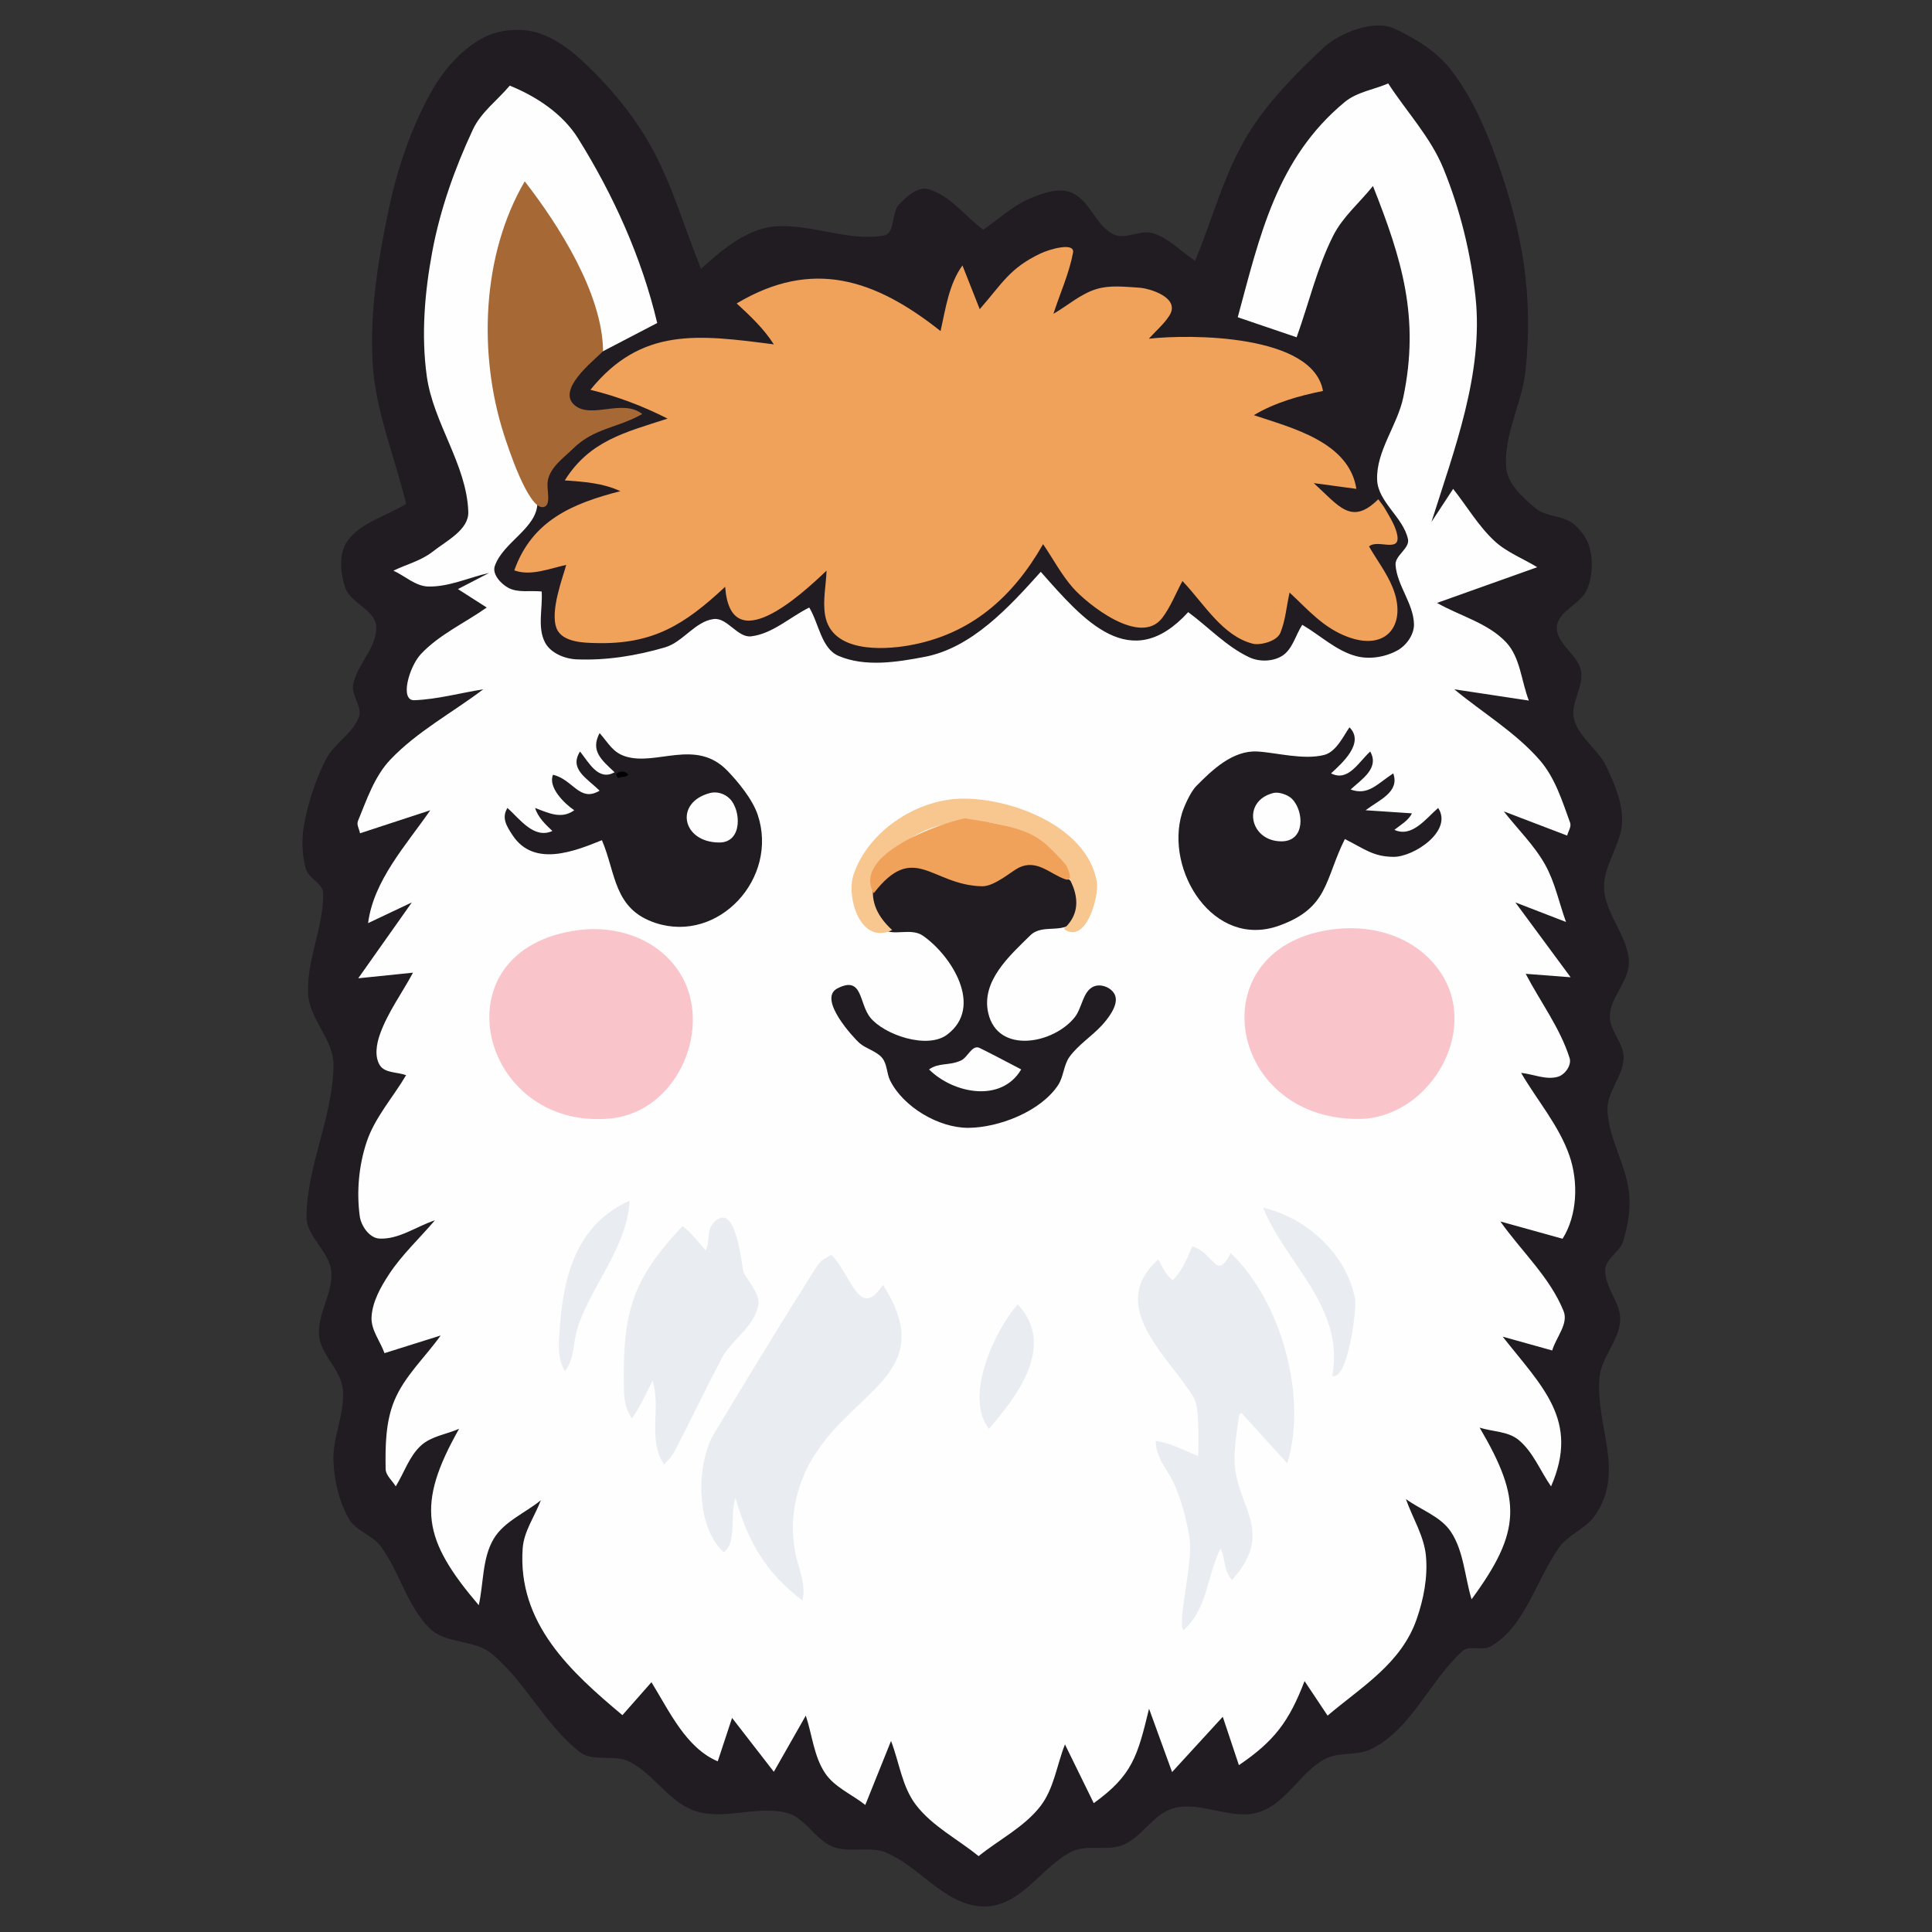 <?xml version="1.0" encoding="UTF-8" standalone="no"?>
<!DOCTYPE svg PUBLIC "-//W3C//DTD SVG 1.1//EN" "http://www.w3.org/Graphics/SVG/1.1/DTD/svg11.dtd">
<!-- Created with Vectornator (http://vectornator.io/) -->
<svg height="100%" stroke-miterlimit="10" style="fill-rule:nonzero;clip-rule:evenodd;stroke-linecap:round;stroke-linejoin:round;" version="1.1" viewBox="0 0 1024 1024" width="100%" xml:space="preserve" xmlns="http://www.w3.org/2000/svg" xmlns:xlink="http://www.w3.org/1999/xlink">
<rect x="0" y="0" width="1024" height="1024" fill="#333333" stroke="none"/>
<defs/>
<g id="Layer-1">
<g opacity="1">
<path d="M633.441 138.236C626.067 133.38 619.718 126.39 611.319 123.668C604.586 121.487 596.431 127.347 590.095 124.194C580.785 119.563 577.598 106.226 568.037 102.135C561.159 99.192 552.714 102.365 545.812 105.25C536.675 109.069 529.342 116.251 521.107 121.752C511.495 114.599 503.743 103.752 492.271 100.295C486.635 98.595 480.629 104.086 476.54 108.321C472.304 112.708 474.606 123.729 468.603 124.805C449.913 128.155 430.811 118.906 411.85 119.916C396.466 120.735 382.909 132.122 371.532 142.51C362.977 121.38 356.705 99.174 345.868 79.119C337.918 64.407 327.397 50.974 315.643 39.079C306.813 30.141 296.869 20.983 284.839 17.355C275.193 14.445 263.543 15.716 254.801 20.725C243.28 27.327 234.165 38.365 227.82 50.028C217.675 68.674 210.675 89.186 206.259 109.95C200.503 137.008 195.937 164.86 197.516 192.479C198.974 217.988 209.332 242.195 215.241 267.054C204.908 273.573 191.425 276.727 184.243 286.61C179.368 293.317 180.344 303.589 182.978 311.453C185.741 319.703 198.663 323.095 199.367 331.768C200.27 342.879 189.237 351.952 187.157 362.904C186.078 368.591 192.189 374.559 190.21 379.999C186.969 388.906 177.067 394.01 172.767 402.457C167.252 413.297 163.368 425.09 161.177 437.053C159.765 444.775 160.024 453.022 162.126 460.586C163.533 465.646 171.187 468.156 171.284 473.407C171.616 491.506 162.256 509.062 163.347 527.132C164.143 540.304 176.88 551.177 176.778 564.373C176.57 591.606 162.751 617.574 162.447 644.807C162.329 655.369 174.449 663.15 175.557 673.655C176.782 685.258 167.986 696.451 169.125 708.063C170.119 718.2 180.506 725.808 181.663 735.927C183.139 748.844 176.14 761.628 176.73 774.615C177.201 785.021 179.71 795.712 184.786 804.807C188.445 811.367 197.348 813.525 201.809 819.567C211.896 833.223 215.772 851.455 227.966 863.269C236.342 871.384 251.417 868.929 260.419 876.345C278.455 891.202 288.816 914.135 307.212 928.546C314.29 934.09 325.672 929.645 333.68 933.733C346.646 940.352 354.798 955.402 368.641 959.905C383.975 964.894 401.4 956.789 417.007 960.841C426.782 963.378 432.03 975.047 441.406 978.797C450.256 982.337 461.058 978.219 469.824 981.963C486.951 989.277 499.54 1007.86 518.012 1010.24C540.142 1013.09 551.316 989.48 568.116 981.353C576.377 977.356 586.967 981.365 595.412 977.776C605.682 973.412 611.728 960.821 622.576 958.209C637.146 954.702 653.223 965.051 667.477 960.428C681.51 955.877 688.962 939.746 701.818 932.512C709.263 928.322 719.19 930.8 726.849 927.017C748.023 916.56 757.638 891.043 775.08 875.124C778.828 871.702 785.717 875.202 790.105 872.649C808.48 861.956 814.084 837.533 826.363 820.177C831.253 813.265 840.516 810.253 845.341 803.297C861.51 779.983 845.789 756.649 847.731 730.432C848.529 719.647 858.146 710.705 858.72 699.907C859.216 690.583 850.43 682.374 850.783 673.044C851.009 667.073 858.569 663.576 860.311 657.862C862.868 649.483 864.42 640.46 863.377 631.764C861.599 616.934 852.581 603.354 851.987 588.431C851.603 578.768 860.313 570.378 860.551 560.71C860.746 552.797 852.794 546.025 853.225 538.121C853.776 528.01 863.802 519.591 863.342 509.475C862.726 495.923 850.827 484.516 850.173 470.965C849.578 458.657 859.526 447.583 859.759 435.263C859.951 425.222 855.682 415.402 851.402 406.317C847.087 397.159 836.892 391.006 834.299 381.22C832.089 372.874 839.545 364.065 837.963 355.578C836.335 346.845 824.518 341.063 825.164 332.203C825.777 323.792 837.74 320.289 841.098 312.554C843.906 306.088 844.327 298.368 842.847 291.474C841.665 285.969 838.028 280.781 833.549 277.37C827.906 273.076 819.244 273.97 813.833 269.389C807.005 263.609 798.92 256.441 798.279 247.518C797.031 230.157 806.775 213.64 808.581 196.33C812.714 156.697 807.061 123.221 793.483 85.176C787.438 68.24 780.065 51.295 769.065 37.069C761.579 27.388 750.525 20.599 739.477 15.336C728 9.869 709.46 17.837 701.728 25.092C686.666 39.226 671.731 54.159 661.058 71.843C648.673 92.365 642.646 116.105 633.441 138.236Z" fill="#211b22" fill-rule="nonzero" opacity="1" stroke="none"/>
<path d="M656.03 168.151L687.246 178.765C693.705 160.818 698.028 141.952 706.622 124.923C711.686 114.886 720.673 107.372 727.699 98.597C743.016 137.301 752.586 168.261 743.79 210.507C740.671 225.479 729.401 238.948 729.902 254.233C730.289 266.054 743.752 274.164 746.251 285.723C747.321 290.672 739.314 294.361 739.67 299.411C740.443 310.353 749.197 319.869 749.436 330.835C749.557 336.312 745.461 342.089 740.663 344.732C734.198 348.292 725.853 349.662 718.725 347.744C708.109 344.888 699.721 336.686 690.219 331.158C686.642 336.66 685.075 344.216 679.491 347.665C674.597 350.687 667.464 350.863 662.252 348.428C650.059 342.733 640.602 332.437 629.778 324.442C599.16 357.957 574.273 328.733 551.633 303.074C534.64 322.023 515.015 343.398 490.014 348.168C475.099 351.014 458.422 353.621 444.465 347.641C435.276 343.706 434.102 330.547 428.92 322C418.658 327.089 409.508 335.898 398.137 337.268C390.89 338.141 385.488 327.18 378.247 328.105C368.392 329.365 362.022 340.302 352.491 343.105C337.356 347.556 321.357 350.127 305.596 349.473C299.259 349.209 291.74 346.101 288.84 340.459C284.724 332.453 287.683 322.492 287.104 313.508C281.192 312.848 274.596 314.369 269.366 311.531C265.402 309.379 260.786 304.288 262.25 300.022C266.629 287.262 284.81 279.933 284.839 266.443C284.883 245.692 266.254 228.755 262.445 208.356C258.609 187.796 259.235 166.304 262.288 145.612C264.741 128.983 273.251 113.833 278.734 97.942C286.104 109.452 295.181 120.032 300.843 132.472C308.71 149.756 312.966 168.468 319.028 186.466L348.332 171.204C340.162 136.639 325.161 103.395 306.344 73.273C298.279 60.361 284.298 51.067 270.173 45.389C263.666 53.139 254.932 59.469 250.65 68.638C241.041 89.216 233.304 110.96 229.13 133.283C225.076 154.965 223.183 177.541 226.203 199.39C229.635 224.23 247.401 246.265 248.208 271.327C248.514 280.803 236.659 286.632 229.201 292.484C223.18 297.207 215.416 299.138 208.525 302.464C214.67 305.265 220.209 310.706 226.961 310.868C237.968 311.134 248.452 306.079 259.197 303.685L242.714 312.232L257.976 322C246.355 330.215 232.855 336.271 223.111 346.645C216.806 353.358 211.684 371.472 219.669 371.138C231.97 370.622 243.986 367.277 256.145 365.346C239.74 377.756 221.113 387.673 206.932 402.573C198.47 411.463 194.405 423.78 189.727 435.128C188.886 437.169 190.456 439.483 190.82 441.66L228.061 429.45C215.082 448.159 198 466.696 195.094 489.28L218.293 478.291L189.871 518.516L218.904 515.532C213.064 526.408 205.534 536.534 201.384 548.16C199.535 553.344 198.406 560.031 201.367 564.67C204.026 568.832 210.617 568.135 215.241 569.868C208.247 581.731 198.565 592.376 194.26 605.457C190.171 617.88 188.941 631.562 190.664 644.527C191.359 649.752 195.774 656.165 201.036 656.464C211.358 657.05 220.682 650.016 230.503 646.792C222.375 656.366 212.996 665.005 206.117 675.513C201.669 682.307 197.378 689.966 196.925 698.075C196.548 704.837 201.502 710.823 203.79 717.196L233.556 707.843C225.368 719.366 214.382 729.344 208.99 742.413C204.363 753.632 204.192 766.395 204.393 778.53C204.453 782.104 207.962 784.724 209.746 787.82C214.222 780.589 216.883 771.848 223.176 766.126C228.602 761.195 236.609 760.239 243.324 757.295C220.424 797.748 224.147 816.057 253.757 850.786C256.381 839.083 255.521 825.998 261.629 815.674C267.123 806.385 278.324 801.989 286.671 795.146C283.457 803.64 277.673 811.569 277.031 820.628C274.203 860.487 302.659 886.249 329.896 909.067L345.28 891.607C354.851 907.129 363.619 926.443 380.417 933.54L388.015 910.533L410.15 939.084L427.088 909.312C430.483 919.453 431.343 930.834 437.272 939.734C442.308 947.295 451.509 951.021 458.627 956.665L472.266 922.743C476.635 934.002 478.065 946.905 485.373 956.519C494.053 967.941 507.567 974.703 518.665 983.795C529.598 974.958 542.866 968.406 551.464 957.285C558.64 948.004 560.124 935.479 564.453 924.575L579.716 955.711C600.282 940.883 602.913 930.77 609.021 905.649L621.231 939.227L648.093 909.923L656.641 935.564C675.498 922.804 683.322 912.227 691.44 890.997L703.65 909.312C721.608 894.065 742.682 881.774 750.886 858.117C754.565 847.509 756.799 835.974 755.791 824.79C754.834 814.144 748.707 804.62 745.165 794.536C753.134 800.349 763.668 803.725 769.074 811.977C775.888 822.377 776.334 835.759 779.964 847.65C806.29 811.844 806.732 794.884 784.238 756.684C791.113 758.845 799.298 758.592 804.863 763.17C812.604 769.538 816.347 779.603 822.089 787.82C837.375 752.788 817.437 735.126 796.448 708.454L822.7 715.78C824.714 708.835 831.44 701.655 828.744 694.944C821.515 676.953 806.399 663.25 795.227 647.403L828.194 656.56C836.042 644.123 836.657 626.495 831.857 612.595C826.323 596.563 814.763 583.297 806.216 568.647C812.752 569.323 819.537 572.583 825.826 570.676C829.518 569.556 833.094 564.526 831.936 560.846C826.89 544.821 816.418 531.044 808.658 516.143L832.468 517.974L803.163 478.291L830.026 488.67C826.315 478.508 824.199 467.616 818.895 458.187C813.077 447.842 804.337 439.436 797.058 430.061L830.636 442.881C831.152 440.594 832.982 438.224 832.182 436.02C828.008 424.51 824.188 412.209 816.16 402.965C803.281 388.134 785.924 377.886 770.806 365.346L810.325 371.317C806.308 361.02 805.847 348.478 798.276 340.426C788.649 330.191 773.858 326.514 761.649 319.558L814.763 300.632C807.201 295.989 798.57 292.752 792.078 286.703C783.489 278.704 777.49 268.313 770.196 259.117L758.7 276.647C770.86 238.096 786.319 197.852 782.08 157.653C779.617 134.303 773.905 111.046 765.032 89.308C758.263 72.726 745.532 59.258 735.784 44.233C728.091 47.523 719.148 48.766 712.706 54.103C676.544 84.064 667.655 125.294 656.03 168.151Z" fill="#fefefe" fill-rule="nonzero" opacity="1" stroke="none"/>
<path d="M519.275 163.877L510.118 140.678C502.947 150.582 501.191 163.545 498.518 175.477C463.626 147.79 430.445 136.972 390.457 160.825C397.653 167.423 404.891 174.283 410.137 182.518C370.396 177.402 339.995 173.133 312.923 206.613C327.067 210.039 340.855 215.279 353.827 221.876C331.232 229.188 312.555 233.565 299.341 254.623C309.32 255.294 319.749 256.073 328.796 260.338C303.578 266.762 281.984 275.816 272.582 302.309C281.243 305.482 291.093 301.393 300.102 299.411C298.297 306.146 291.36 324.011 295.025 333.111C298.059 340.646 310.123 340.685 315.643 340.838C346.034 341.673 362.792 331.163 384.352 311.011C387.146 349.906 424.563 315.336 438.077 302.464C437.83 310.359 435.97 318.367 437.335 326.148C440.817 345.998 467.957 344.472 481.424 342.147C514.625 336.415 536.873 316.399 552.854 288.422C558.153 296.161 562.536 304.611 568.75 311.637C575.936 319.761 604.332 343.065 616.104 327.39C620.536 321.487 623.185 314.436 626.726 307.958C638.208 320.016 647.891 337.07 664.025 341.182C667.829 342.152 676.764 339.967 678.619 335.431C681.383 328.668 681.875 321.186 683.503 314.063C693.397 323.259 701.422 332.828 714.489 337.628C735.604 345.384 745.855 330.331 738.122 311.343C734.974 303.613 729.793 296.876 725.628 289.643C730.318 285.222 744.354 294.559 739.891 281.037C738.549 276.972 736.183 273.314 734.061 269.597C733.05 267.827 731.696 266.274 730.512 264.612C716.224 278.781 709.69 268.182 696.324 256.065L718.913 259.117C715.002 234.07 684.394 226.744 664.577 220.045C675.664 213.379 688.526 209.782 701.208 207.224C695.914 177.062 630.738 177.062 608.922 179.524C612.534 175.463 616.818 171.912 619.757 167.339C625.928 157.736 609.316 152.816 603.771 152.474C596.229 152.008 588.341 151.014 581.114 153.217C572.738 155.77 565.937 161.952 558.348 166.319C561.807 155.534 566.633 145.094 568.727 133.962C569.808 128.221 556.471 131.943 551.208 134.479C535.13 142.224 531.475 149.886 519.275 163.877Z" fill="#f0a15a" fill-rule="nonzero" opacity="1" stroke="none"/>
<path d="M544.306 457.534C534.217 457.808 522.129 471.426 512.56 468.523C506.803 466.775 502.039 462.613 496.459 460.364C483.839 455.277 461.138 461.844 460.747 478.358C460.609 484.188 464.332 487.988 468.229 492.161C472.443 496.673 482.619 491.445 489.082 495.891C503.992 506.149 521.68 533.473 502.068 548.335C491.48 556.356 468.629 548.436 461.277 539.342C455.161 531.777 457.379 516.924 443.867 523.856C433.01 529.426 452.921 550.555 455.478 552.797C459.114 555.983 464.533 557.026 467.596 560.767C470.279 564.046 469.919 568.969 471.817 572.758C478.835 586.78 497.572 597.843 513.242 597.772C529.24 597.7 551.491 589.218 560.821 575.113C563.8 570.61 563.71 564.459 566.895 560.1C571.528 553.76 578.436 549.428 583.789 543.684C586.543 540.73 592.576 533.553 591.228 528.237C590.109 523.825 583.901 521.073 579.716 522.858C573.856 525.359 573.624 534.121 569.674 539.12C558.472 553.301 528.873 558.914 523.803 536.989C519.86 519.942 535.284 506.404 546.05 495.788C553.048 488.888 564.557 496.272 571.049 486.286C581.938 469.537 555.2 457.237 544.306 457.534Z" fill="#211b22" fill-rule="nonzero" opacity="1" stroke="none"/>
<path d="M708.534 492.333C634.753 499.971 649.092 593.394 720.134 593.067C756.874 592.897 784.524 547.464 763.823 515.872C751.528 497.107 729.211 490.192 708.534 492.333Z" fill="#f9c5cb" fill-rule="nonzero" opacity="1" stroke="none"/>
<path d="M389.847 793.925C396.309 817.004 405.873 833.498 425.257 848.261C427.606 839.702 422.837 830.671 421.332 821.924C419.054 808.666 420.459 795.773 425.469 783.339C443.98 737.397 500.405 731.895 467.992 680.981C455.37 699.998 451.732 676.47 440.657 665.082C434.147 668.924 435.119 667.657 429.403 676.751C412.125 704.245 395.232 731.983 378.509 759.82C368.828 775.932 368.677 809.262 383.566 822.695C390.773 817.853 386.656 802.524 389.847 793.925Z" fill="#e9ecf0" fill-rule="nonzero" opacity="1" stroke="none"/>
<path d="M306.817 492.943C230.292 502.716 253.877 599.677 323.679 592.792C359.643 589.247 378.593 543.456 359.916 515.046C348.122 497.108 326.417 490.44 306.817 492.943Z" fill="#f9c5cb" fill-rule="nonzero" opacity="1" stroke="none"/>
<path d="M613.905 667.55C585.686 692.773 620.496 719.811 632.844 741.027C636.022 746.489 635.088 767.551 635.097 771.765C627.694 768.829 620.49 764.76 612.591 763.748C612.483 773.141 619.569 779.431 623.073 788.176C626.755 797.364 628.821 805.13 630.47 815.23C632.538 827.888 623.774 860.115 627.237 864.081C640.147 852.455 639.467 835.86 646.872 820.788C649.902 826.732 648.224 832.395 653.052 837.433C676.996 810.284 653.695 798.154 654.315 772.065C654.488 764.763 655.664 757.51 656.763 750.289C656.857 749.665 657.495 749.262 657.862 748.748L682.282 775.61C693.165 740.266 678.958 689.339 652.278 664.172C644.474 679.436 643.918 664.303 631.987 660.601C629.177 666.865 626.62 673.677 621.656 678.418C617.823 676.158 616.225 671.347 613.905 667.55Z" fill="#e9ecf0" fill-rule="nonzero" opacity="1" stroke="none"/>
<path d="M715.25 385.493C712.295 389.643 708.334 398.492 701.818 400.145C690.832 402.933 676.222 398.843 666.409 398.314C653.291 397.607 642.361 408.225 634.052 416.629C630.889 419.827 627.474 427.755 626.484 431.006C617.264 461.258 643.084 503.218 678.051 490.585C704.298 481.102 702.027 466.27 712.808 444.713C722.926 449.756 727.71 454.06 738.538 454.153C749.397 454.245 770.217 440.338 762.259 428.229C755.826 433.765 748.396 444.156 739.06 439.829C742.369 437.16 746.532 434.93 748.343 431.084L723.797 429.45C730.956 423.976 741.983 419.843 738.449 409.914C729.957 415.428 725.262 421.848 715.86 418.461C721.848 412.916 731.217 407.164 726.239 398.314C719.787 404.301 714.528 414.461 705.482 409.914C710.885 404.867 723.63 393.873 715.25 385.493ZM317.807 388.546C312.808 397.917 318.776 402.763 325.743 409.303C317.192 414.166 312.208 404.286 307.428 398.314C301.539 407.641 310.997 412.389 317.807 419.071C307.168 425.455 303.745 413.093 293.105 410.641C290.309 417.275 299.226 426.018 304.375 429.45C297.588 434.367 290.826 430.978 283.618 428.229C285.067 433.106 289.073 436.95 292.776 440.439C283.01 444.884 275.542 434.108 268.966 428.229C265.662 433.506 268.574 438.009 271.762 442.81C283.053 459.813 304.572 451.176 319.028 445.323C326.528 462.8 325.119 481.916 347.58 489.229C380.959 500.097 412.779 465.387 401.618 431.903C398.813 423.493 390.985 414.163 385.59 408.555C368.816 391.121 347.904 406.144 331.476 400.905C324.749 398.76 322.647 394.044 317.807 388.546Z" fill="#211b22" fill-rule="nonzero" opacity="1" stroke="none"/>
<path d="M278.123 96.111C255.224 135.231 253.439 187.984 267.134 230.423C269.123 236.587 279.944 269.936 287.89 268.787C292.561 268.111 289.526 259.492 290.334 254.844C291.574 247.704 298.573 242.806 303.765 237.749C315.065 226.743 327.265 226.947 340.396 219.434C329.999 211.154 313.546 222.231 304.606 214.809C293.623 205.688 319.661 187.505 319.638 185.856C319.212 155.38 296.02 119.144 278.123 96.111Z" fill="#a66936" fill-rule="nonzero" opacity="1" stroke="none"/>
<path d="M373.974 662.665C370.118 658.198 366.462 653.416 361.763 649.845C336.176 677.032 330.368 693.838 330.627 731.043C330.688 739.752 330.542 745.047 334.901 751.8C339.308 745.547 342.538 738.529 345.89 731.653C350.501 746.422 343.054 762.977 351.995 776.221C357.188 770.435 355.849 772.499 360.542 763.4C367.992 748.961 374.941 734.266 382.55 719.912C387.909 709.803 400.128 703.095 401.984 691.34C402.883 685.641 395.243 677.273 394.121 674.265C393.003 671.269 390.229 634.444 377.849 648.528C374.406 652.446 376.551 658.175 373.974 662.665Z" fill="#e9ecf0" fill-rule="nonzero" opacity="1" stroke="none"/>
<path d="M472.877 492.943C454.297 476.052 463.239 457.867 482.183 444.688C503.427 429.912 540.645 432.709 557.613 452.618C567.564 464.292 577.352 480.059 563.843 492.333C575.612 500.976 582.579 475.039 581.363 467.614C576.412 437.411 534.294 422.297 508.286 423.345C484.907 424.286 459.777 441.029 452.318 463.854C448.507 475.513 455.97 501.15 472.877 492.943Z" fill="#f8c68f" fill-rule="nonzero" opacity="1" stroke="none"/>
<path d="M511.339 433.724C497.956 436.45 451.321 452.902 463.108 473.407C484.539 445.707 493.611 469.133 520.496 469.744C527.088 469.894 536.265 461.706 539.961 459.897C549.563 455.198 556.55 463.253 564.55 466.01C569.799 467.819 565.273 458.803 565.033 458.524C561.982 454.96 558.731 451.572 555.296 448.376C546.966 440.607 537.381 437.733 511.339 433.724Z" fill="#f0a15a" fill-rule="nonzero" opacity="1" stroke="none"/>
<path d="M669.461 640.077C681.502 669.843 712.935 692.897 706.092 729.211C714.251 732.319 719.297 693.552 718.201 688.17C713.328 664.255 692.49 645.44 669.461 640.077ZM333.68 636.413C306.682 648.588 299.087 673.882 296.829 701.967C296.184 710.009 294.884 719.581 299.491 726.769C305.333 718.398 302.977 712.287 306.985 701.261C314.733 679.942 332.62 659.788 333.68 636.413ZM539.422 691.36C527.273 704.886 510.803 740.408 524.16 757.295C539.344 739.728 559.757 713.027 539.422 691.36Z" fill="#e9ecf0" fill-rule="nonzero" opacity="1" stroke="none"/>
<path d="M492.413 566.815C505.228 579.576 530.702 584.714 541.254 566.815C539.129 565.623 519.565 555.456 518.665 555.215C514.91 554.213 512.821 560.538 509.273 562.12C502.798 565.008 497.756 563.041 492.413 566.815ZM376.416 420.292C357.191 425.245 361.363 446.544 381.3 446.544C393.648 446.544 392.809 429.36 386.794 423.345C384.014 420.565 379.901 419.395 376.416 420.292ZM674.956 420.292C657.961 424.533 662.248 445.934 679.23 445.934C691.954 445.934 691.2 429.821 684.724 423.345C682.593 421.214 677.745 419.596 674.956 420.292Z" fill="#fefefe" fill-rule="nonzero" opacity="1" stroke="none"/>
<path d="M326.354 410.524L327.575 412.356C329.712 411.287 331.271 412.323 333.069 410.524C330.89 408.345 328.405 408.473 326.354 410.524Z" fill="#000000" fill-rule="nonzero" opacity="1" stroke="none"/>
</g>
</g>
</svg>
